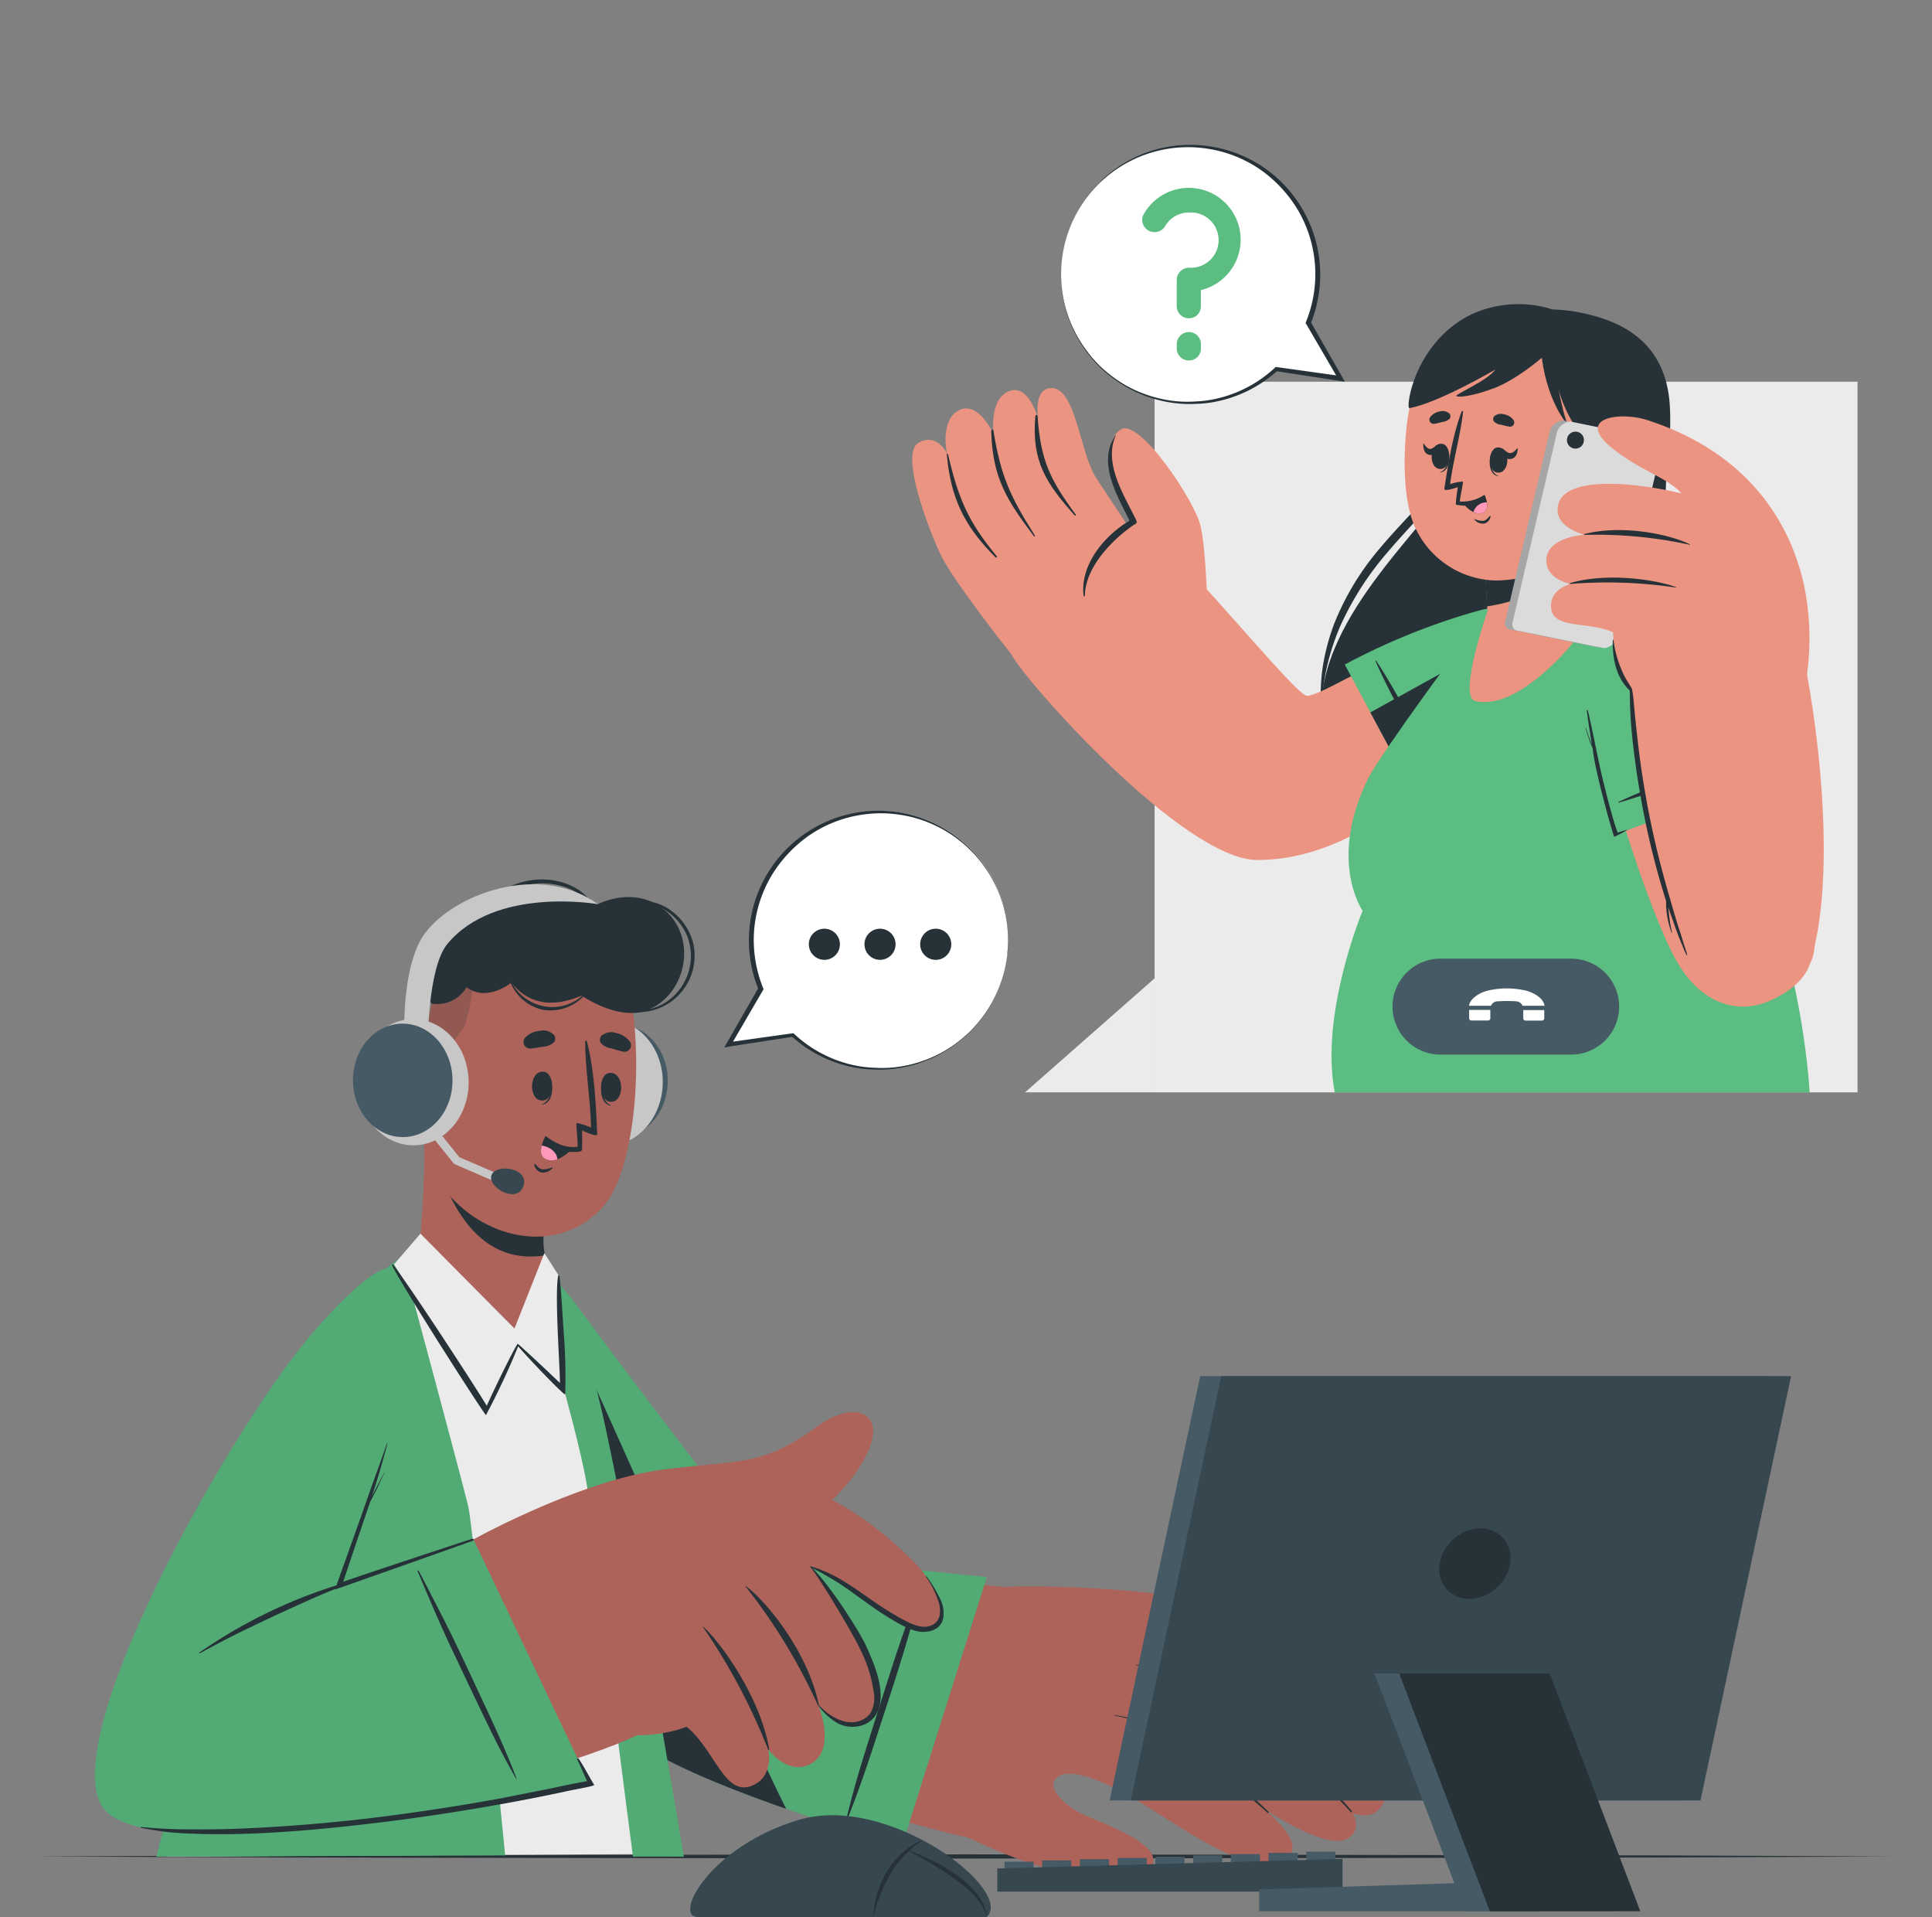 <svg width="508" height="504" fill="none" xmlns="http://www.w3.org/2000/svg"><rect width="100%" height="100%" fill="#808080" stroke="none"/><path d="M9.592 488.014l61.102-.268 61.102-.1L254 487.467l122.204.179 61.102.1 61.102.268-61.102.278-61.102.101-122.204.178-122.204-.178-61.102-.101-61.102-.278z" fill="#263238"/><path d="M488.419 100.342H303.586V287.16h184.833V100.342z" fill="#EBEBEB"/><path d="M388.567 89.072c6.165-7.235 16.722-8.974 26.933-6.912 10.212 2.063 22.441 7.213 23.556 24.292.914 13.868-3.344 27.39-3.344 42.864 0 15.473 17.513 53.164-10.513 71.558-25.183 16.522-76.207 1.349-77.779-32.663-1.238-26.956 30.735-51.883 34.101-62.551 3.367-10.669.29-28.673 7.046-36.588z" fill="#263238"/><path d="M383.963 104.289c-.189 7.714-1.304 15.518-4.459 22.798a21.945 21.945 0 01-3.177 5.117c-1.237 1.56-2.553 3.032-3.868 4.459-2.654 2.887-5.273 5.752-7.804 8.729a79.57 79.57 0 00-12.33 19.386 60.973 60.973 0 00-4.894 22.296 52.604 52.604 0 01.346-11.616 57.355 57.355 0 012.976-11.327 70.582 70.582 0 0112.174-20.122c2.531-3.021 5.217-5.908 7.893-8.762 2.675-2.854 5.384-5.574 7.045-8.918a49.06 49.06 0 003.869-10.747 92.086 92.086 0 002.229-11.293zM438.354 118.101c-.19 7.871-.691 15.73-.479 23.545.091 3.892.419 7.775.981 11.627.579 3.79 1.716 7.581 2.664 11.415.948 3.835 1.795 7.726 2.419 11.65a67.7 67.7 0 01.758 11.917 42.253 42.253 0 01-2.229 11.761 29.893 29.893 0 01-6.567 9.967 31.498 31.498 0 005.574-10.301 41.95 41.95 0 001.539-11.46 100.88 100.88 0 00-3.634-23.043c-.892-3.824-2.029-7.614-2.576-11.639a76.03 76.03 0 01-.602-11.894c.236-7.885.954-15.748 2.152-23.545z" fill="#263238"/><path d="M397.809 184.287c-25.64 28.226-46.565 41.782-67.189 41.782-19.609 0-61.503-47.613-64.58-53.889-2.653-5.418 31.738-35.06 37.022-31.37 8.919 6.176 37.524 41.927 40.557 42.094 3.032.168 14.202-7.212 41.102-19.81 16.343-7.636 30.925 1.628 13.088 21.193z" fill="#EB9481"/><path d="M270.031 176.873c-3.768-4.08-19.587-24.447-22.72-31.091-3.132-6.645-10.724-26.421-5.875-29.331 4.85-2.909 7.525 2.698 7.525 2.698s-1.884-8.851 3.266-11.337c5.151-2.486 9.03 6.376 9.03 6.376s-1.271-9.23 4.036-11.348c5.306-2.119 7.737 7.469 7.737 7.469s-1.561-8.395 3.545-8.294c6.142.122 7.268 15.919 11.27 22.998.903 1.605 20.724 31.214 20.724 31.214l-38.538 20.646z" fill="#EB9481"/><path d="M272.818 109.495c.858 11.605 3.244 16.544 10.033 25.763.134.178-.1.413-.256.245-7.503-8.428-11.382-14.18-10.368-25.997.078-.579.546-.568.591-.011zM261.224 113.274c1.94 11.984 4.459 17.358 10.914 27.536.089.145-.145.312-.246.178-7.145-9.465-10.891-15.295-11.259-27.524-.022-.558.502-.747.591-.19zM249.318 119.662c2.72 11.471 5.251 17.48 12.764 26.554.179.223-.122.502-.312.301-8.562-8.517-11.772-15.997-12.787-26.755-.066-.713.168-.825.335-.1z" fill="#263238"/><path d="M317.41 159.059s-.257-14.593-1.784-20.981c-1.527-6.387-15.919-28.081-20.835-25.227-6.277 3.678-.413 17.836 3.344 24.414 0 0-14.492 8.517-12.519 19.598 1.973 11.081 31.794 2.196 31.794 2.196z" fill="#EB9481"/><path d="M293.397 114.422c-3.344 7.492 2.23 15.797 5.407 22.43a.687.687 0 01.01.622.681.681 0 01-.501.37c-5.864 3.98-12.965 11.282-13.054 18.751a.168.168 0 01-.167.167.162.162 0 01-.118-.049.164.164 0 01-.049-.118c-.993-8.026 5.395-15.785 12.084-19.721-3.344-6.766-8.551-15.328-3.679-22.519l.067.067z" fill="#263238"/><path d="M353.596 174.699l20.601 38.439s27.937-27.123 32.396-38.439c4.459-11.315-.345-19.531-20.222-13.478a174.04 174.04 0 00-32.775 13.478z" fill="#5BBD81"/><path d="M378.957 205.122c-1.014-2.085-1.906-4.236-2.965-6.31a266.785 266.785 0 00-3.222-6.153c-2.229-4.103-4.459-8.216-6.778-12.263-1.315-2.23-2.697-4.526-4.136-6.689-.055-.1-.245 0-.189.078 3.779 8.462 8.361 16.566 12.932 24.615 1.326 2.33 2.831 4.548 4.213 6.845.045.056.201-.045.145-.123z" fill="#263238"/><path d="M406.594 174.699c-4.46 11.315-32.396 38.438-32.396 38.438l-13.88-25.852 45.785-25.317c2.631 2.743 2.598 7.391.491 12.731z" fill="#263238"/><path d="M358.289 239.414s-11.326 27.112-7.324 47.735h124.88c-4.058-56.063-32.006-104.244-48.516-119.84-13.311-12.575-27.324-11.449-37.078-5.017-2.297 1.527-27.636 36.543-30.379 42.084-10.88 21.861-1.583 35.038-1.583 35.038z" fill="#5BBD81"/><path d="M391.12 160.642s-7.804 22.441-3.277 23.611c11.259 2.899 26.364-15.484 27.267-17.357.223-.479 1.227-13.043 1.974-22.82.479-6.287.847-11.427.847-11.427l-27.781 9.532.892 17.224.078 1.237z" fill="#EB9481"/><path d="M390.105 142.181l.892 17.224c5.652-.792 18.082-3.858 26.042-15.329.479-6.287.847-11.427.847-11.427l-3.478 1.115-24.303 8.417z" fill="#263238"/><path d="M369.415 118.068c-.334 8.751.535 15.83 2.665 20.534a23.87 23.87 0 0020.724 13.98c3.344.122 12.976-.758 19.943-6.065 5.418-4.125 8.685-11.56 10.535-24.637 4.236-29.899-9.442-39.954-22.92-41.158-13.478-1.204-29.832 7.18-30.947 37.346z" fill="#EB9481"/><path d="M377.14 111.401c.703-.1 1.349-.301 2.029-.457a3.487 3.487 0 001.996-.858 1.118 1.118 0 000-1.316 2.68 2.68 0 00-2.631-.591 3.926 3.926 0 00-2.441 1.416 1.119 1.119 0 00.388 1.716c.206.097.436.128.659.09zM396.839 112.148a20.141 20.141 0 01-2.029-.468 3.343 3.343 0 01-1.984-.87 1.112 1.112 0 010-1.315 2.66 2.66 0 012.642-.569 3.91 3.91 0 012.452 1.438 1.12 1.12 0 01.076 1.266 1.112 1.112 0 01-1.157.518zM391.912 119.684c0-.078.156.101.156.19-.167 2.04 0 4.459 1.817 5.195v.111c-2.274-.423-2.453-3.589-1.973-5.496z" fill="#263238"/><path d="M393.852 117.622c3.344-.089 3.255 6.544.178 6.633-3.077.089-2.91-6.555-.178-6.633z" fill="#263238"/><path d="M395.156 117.99c.568.379 1.114 1.048 1.828 1.114.713.067 1.427-.602 1.962-1.27.056-.067.111 0 .111.078 0 1.27-.49 2.575-1.861 2.753-1.372.179-2.119-.981-2.431-2.229-.055-.268.156-.602.391-.446zM380.931 118.815c0-.078-.156.1-.156.178 0 2.062-.212 4.459-2.074 5.106-.055 0-.055.123 0 .111 2.286-.312 2.62-3.456 2.23-5.395z" fill="#263238"/><path d="M379.102 116.663c-3.344-.256-3.578 6.377-.512 6.611 3.065.234 3.277-6.388.512-6.611z" fill="#263238"/><path d="M377.743 117.053c-.535.335-1.115.948-1.706.97-.591.022-1.237-.725-1.672-1.427 0-.078-.1 0-.112.067-.078 1.271.279 2.597 1.494 2.898 1.215.301 1.962-.791 2.308-2.04.022-.245-.145-.602-.312-.468zM391.711 135.648c-.48.502-.948 1.182-1.684 1.271a5.702 5.702 0 01-2.229-.435.072.072 0 00-.049-.016.067.067 0 00-.063.071.066.066 0 00.023.046c.309.393.719.696 1.185.877.467.18.974.231 1.468.148a2.223 2.223 0 001.549-1.872.105.105 0 00-.008-.076.105.105 0 00-.055-.053.11.11 0 00-.076-.006.116.116 0 00-.061.045zM383.317 128.034s-.491 3.066-.513 4.515c0 .134.345.201.836.245h.056a6.875 6.875 0 006.688-2.43c.101-.134-.078-.29-.211-.201a10.432 10.432 0 01-6.321 1.672c-.09-.412 1.014-5.217.78-5.239-1.141.071-2.266.3-3.344.68.836-6.41 2.686-12.631 3.411-19.019 0-.223-.301-.301-.368-.1-2.408 6.377-3.523 13.734-4.56 20.323-.089.836 2.921-.201 3.546-.446z" fill="#263238"/><path d="M384.565 132.036a7.596 7.596 0 002.854 2.587 3.46 3.46 0 002.051.29c1.527-.279 1.672-1.65 1.494-2.843a8.64 8.64 0 00-.535-1.851 9.832 9.832 0 01-5.864 1.817z" fill="#263238"/><path d="M387.419 134.622a3.452 3.452 0 002.051.29c1.527-.279 1.672-1.65 1.494-2.843a3.527 3.527 0 00-3.545 2.553z" fill="#FF98B9"/><path d="M422.736 119.194c-3.289.1-12.62-8.105-14.314-23.868 0 0 2.508 14.046 3.756 16.02 1.249 1.973-5.217-4.627-6.766-17.313 0 0-6.578 5.73-12.442 7.959-5.863 2.23-9.531 2.52-10.033 2.119-.501-.402 8.116-3.991 10.256-6.957 0 0-15.306 8.919-22.619 10.123-.847.133.58-13.032 11.293-21.505 10.713-8.472 25.44-6.354 30.724-2.118 0 0 5.775.301 12.731 8.16 6.956 7.86.947 27.268-2.586 27.38z" fill="#263238"/><path d="M418.399 124.01s6.121-9.732 10.502-7.592c4.381 2.14.111 16.02-4.805 18.127a5.1 5.1 0 01-3.996.291 5.099 5.099 0 01-2.972-2.688l1.271-8.138z" fill="#EB9481"/><path d="M427.574 120.398c.089 0 .1.1 0 .134-3.445 1.594-5.128 4.949-6.265 8.394.992-1.36 2.374-2.14 4.18-.981.089.056 0 .212-.089.19a3.152 3.152 0 00-3.344 1.271 15.986 15.986 0 00-1.516 2.865c-.145.323-.725.189-.614-.179a.266.266 0 010-.089c-.312-4.504 2.865-10.947 7.648-11.605z" fill="#263238"/><path d="M436.994 173.429c12.352 14.258 46.977 65.873 38.951 79.819-7.703 13.378-25.172 17.146-35.228-.825-7.235-12.853-19.397-51.202-22.418-69.596-2.453-14.894 7.279-22.586 18.695-9.398z" fill="#EB9481"/><path d="M425.456 219.124l40.935-15.038s-22.976-31.449-33.555-37.435c-10.58-5.987-19.387-2.375-16.154 18.149a172.643 172.643 0 008.774 34.324z" fill="#5BBD81"/><path d="M459.123 198.244c-2.23.725-4.459 1.304-6.689 2.062a216.83 216.83 0 00-6.533 2.341c-4.381 1.628-8.751 3.256-13.087 5.006a142.64 142.64 0 00-7.235 3.155c-.112 0-.067.234 0 .2 8.918-2.564 17.569-5.975 26.175-9.375 2.497-.992 4.894-2.23 7.358-3.222.167-.044.089-.201.011-.167z" fill="#263238"/><path d="M427.764 218.165c-.811.179-1.605.426-2.375.736-1.115-2.419-3.757-13.054-4.37-15.785-1.226-5.441-2.229-10.937-3.511-16.377 0-.156-.301-.111-.279 0a187.07 187.07 0 001.371 9.019c-.557-1.427-1.115-2.865-1.549-4.325a.068.068 0 00-.03-.086.072.072 0 00-.032-.008.072.072 0 00-.032.008.072.072 0 00-.024.022.067.067 0 00-.01.031.076.076 0 00.005.033 44.222 44.222 0 001.862 5.328c.434 5.574 5.507 23.288 5.652 23.221a33.518 33.518 0 003.344-1.75c.123.034.123-.078-.022-.067z" fill="#263238"/><path d="M407.519 113.23l-11.65 49.731c-.502 1.46.245 2.631 1.672 2.608l22.24 4.526a4.132 4.132 0 003.501-2.697l11.649-49.732c.502-1.46-.245-2.63-1.672-2.597l-22.24-4.537a4.129 4.129 0 00-3.5 2.698z" fill="#A6A6A6"/><path d="M409.425 113.508l-11.616 49.731c-.502 1.461.245 2.631 1.672 2.609l22.24 4.526a4.12 4.12 0 003.501-2.686l11.605-49.732c.502-1.471-.245-2.631-1.672-2.608l-22.229-4.537a4.16 4.16 0 00-3.501 2.697z" fill="#DBDBDB"/><path d="M416.47 115.648a2.234 2.234 0 01-1.353 2.106 2.232 2.232 0 01-2.922-2.937 2.229 2.229 0 012.113-1.342 2.173 2.173 0 012.162 2.173z" fill="#263238"/><path d="M446.66 256.927c7.235 13.378 26.387 5.752 29.285-3.679 6.801-22.128 2.587-58.917-1.471-79.462-1.305-6.611-46.209 0-45.941 7.145.312 8.64 3.946 49.687 18.127 75.996z" fill="#EB9481"/><path d="M473.972 183.607a69.715 69.715 0 00.401-29.676c-2.363-10.691-10.089-33.366-41.147-43.477-7.369-2.408-19.576-.614-8.918 7.68 7.536 5.898 14.091 7.358 17.836 11.594 0 0-15.25 4.125-17.368 11.594a143.964 143.964 0 00-4.158 19.933c1.194.447 2.415.82 3.656 1.115a29.64 29.64 0 004.303 18.594l45.395 2.643z" fill="#EB9481"/><path d="M470.483 144.087c-4.615-3.344-14.493-10.457-24.626-13.377-11.237-3.345-33.745-6.578-36.086 1.727-1.717 6.098 6.767 8.116 6.767 8.116s-9.588.602-9.933 6.444c-.312 5.328 6.343 6.499 6.343 6.499s-5.752 1.36-5.072 6.555c.825 6.232 12.764 2.352 19.063 7.948 1.416 1.227 43.544-23.912 43.544-23.912z" fill="#EB9481"/><path d="M444.363 143.117c-4.861-2.497-17.369-5.318-27.647-2.765-.234 0-.312.257-.089.257 9.309-.251 18.614.624 27.713 2.608.056.023.078-.078.023-.1zM440.728 154.355c-4.459-1.717-17.446-4.058-27.769-1.115-.234.067-.301.278-.078.267a122.484 122.484 0 0127.87.959.06.06 0 00.036-.024.06.06 0 00.008-.043.053.053 0 00-.024-.036c-.012-.008-.028-.011-.043-.008zM442.557 247.607c-.334-1.115-.658-2.229-1.015-3.244-.735-2.229-1.371-4.459-2.017-6.689-1.316-4.459-2.575-8.985-3.679-13.533a239.7 239.7 0 01-5.006-27.513c-.312-2.565-.579-5.129-.858-7.693s-.368-5.228-.858-7.803c0-.134-1.305-2.096-1.818-3.066a26.15 26.15 0 01-1.393-3.121 28.85 28.85 0 01-1.683-6.778.079.079 0 00-.029-.036.076.076 0 00-.044-.013.078.078 0 00-.044.013.084.084 0 00-.028.036 21.962 21.962 0 00.981 7.803 13.784 13.784 0 003.456 5.574c0 .335.078 4.46.211 6.767.134 2.308.346 4.615.602 6.912a222.176 222.176 0 001.985 13.801 209.633 209.633 0 006.622 27.391c0 .145.1.29.145.434v1.004c.016.824.083 1.647.2 2.463.229 1.625.629 3.22 1.193 4.761-.005.013-.007.028-.005.042a.097.097 0 00.015.04c.009.011.02.021.032.028a.1.1 0 00.042.01.099.099 0 00.041-.01.097.097 0 00.032-.028.097.097 0 00.015-.04.086.086 0 00-.005-.042 31.688 31.688 0 01-.802-4.905l-.201-1.695c.613 1.806 1.26 3.612 1.895 5.407a69.655 69.655 0 001.416 3.679c.513 1.215.914 2.396 1.516 3.522 0 .09.178 0 .156-.066-.279-1.193-.724-2.286-1.07-3.412z" fill="#263238"/><path d="M303.586 287.149v-29.966l-34.057 29.966h34.057z" fill="#EBEBEB"/><path d="M128.552 350.682c9.81 42.686 30.1 93.855 38.762 102.16 10.958 10.501 83.453 29.765 87.065 30.155 8.919.903 26.9-63.543 17.358-64.937-14.493-2.095-67.289-4.961-70.444-8.205-3.155-3.244-25.563-31.493-48.461-63.231-15.807-21.928-30.378-22.43-24.28 4.058z" fill="#AD6359"/><path d="M247.2 479.519c1.059.535 16.209 8.161 25.573 10.87 6.99 2.029 27.257 7.324 30.256-.156 2.051-5.084-9.509-9.599-17.603-12.977-4.269-1.783-9.531-6.243-8.272-8.985 2.23-4.794 13.189 0 20.412 4.214 13.969 8.116 32.575 22.731 41.103 15.607 3.222-2.675-.524-7.558-5.998-12.341 8.919 5.574 18.372 10.145 22.062 7.313 2.13-1.616 2.23-3.835 1.048-6.354 2.743.892 5.162.714 6.856-1.115 2.888-3.032 1.483-7.491-1.683-12.073a3.425 3.425 0 002.631-1.717c6.12-9.331-24.526-36.119-35.105-38.628-31.159-7.413-64.001-6.031-64.001-6.031-12.24 9.822-17.313 62.351-17.279 62.373z" fill="#AD6359"/><path d="M293.018 450.836a52.886 52.886 0 0120.791 7.993c7.904 5.217 13.144 11.326 19.766 17.468a.197.197 0 01.038.122.198.198 0 01-.047.118.19.19 0 01-.237.039c-3.154-2.921-16.242-13.912-19.62-16.41a50.463 50.463 0 00-20.691-9.208c-.1-.011-.078-.145 0-.122zM298.826 437.603c8.194 2.23 16.588 4.459 24.191 8.383 8.316 4.236 14.827 11.148 21.181 17.837a345.68 345.68 0 0111.271 12.263c.145.178-.089.457-.245.278a511.049 511.049 0 00-20.067-20.066 66.687 66.687 0 00-22.073-13.913c-4.682-1.794-9.498-3.21-14.314-4.637-.067-.022-.033-.167.056-.145zM307.577 426.042c7.96 1.639 14.905 3.032 21.951 7.291 9.331 5.652 18.338 15.161 21.493 18.539 3.489 3.724 6.856 7.558 10.156 11.449.134.156-.134.401-.279.245a264.296 264.296 0 00-24.269-24.046 52.878 52.878 0 00-13.578-8.829 94.265 94.265 0 00-15.485-4.593s-.056-.067.011-.056z" fill="#263238"/><path d="M259.463 414.583l-22.296 70.633s-60.366-17.235-71.347-29.13c-10.981-11.894-31.393-73.32-37.379-103.096-5.987-29.776 9.063-28.985 22.898-10.267 13.834 18.717 48.282 64.268 50.166 65.26 1.884.992 57.958 6.6 57.958 6.6z" fill="#5BBD81"/><path opacity=".1" d="M259.463 414.583l-22.296 70.633s-60.366-17.235-71.347-29.13c-10.981-11.894-31.393-73.32-37.379-103.096-5.987-29.776 9.063-28.985 22.898-10.267 13.834 18.717 48.282 64.268 50.166 65.26 1.884.992 57.958 6.6 57.958 6.6z" fill="#000"/><path d="M231.37 453.834c2.709-8.327 5.474-16.633 7.859-25.06 1.36-4.783 2.743-9.577 4.058-14.37.056-.19-.245-.29-.312-.112-3.043 8.25-6.076 16.533-8.74 24.916-2.664 8.383-5.373 16.722-7.915 25.05a247.474 247.474 0 00-3.891 14.414c0 .089.134.145.167.056 3.323-8.15 6.054-16.51 8.774-24.894zM206.722 475.506l-2.676-.936c-5.028-1.795-10.156-3.724-14.983-5.697a71.083 71.083 0 01-1.839-.758c-.97-.401-1.94-.814-2.876-1.226l-1.405-.614-.502-.223-1.449-.668a112.85 112.85 0 01-5.429-2.654l-1.115-.624a42.013 42.013 0 01-7.447-4.894 16.31 16.31 0 01-.613-.568c-.189-.19-.39-.379-.557-.558-11.037-11.895-31.393-73.32-37.379-103.096l-.201-1.026v-.223c-.401-2.23-.758-5.061-1.048-8.093-.836-14.816 6.176-17.235 14.838-10.725 21.594 46.342 54.67 122.918 64.681 142.583z" fill="#263238"/><path d="M175.407 487.368l-131.546.691c.111-2.832 18.84-85.661 33.734-116.229 19.096-39.196 28.984-42.362 34.815-44.458 7.525-2.698 20.924-1.36 24.102.145 3.612 1.683 15.094 21.727 19.208 36.432 8.227 29.575 21.538 121.613 19.687 123.419z" fill="#EBEBEB"/><path d="M105.665 330.471s16.722 61.927 17.558 66.04c1.26 5.976 9.599 91.235 9.599 91.235l-91.693.312s20.011-78.927 34.905-113.486c16.253-37.903 29.631-44.101 29.631-44.101z" fill="#5BBD81"/><path opacity=".1" d="M105.665 330.471s16.722 61.927 17.558 66.04c1.26 5.976 9.599 91.235 9.599 91.235l-91.693.312s20.011-78.927 34.905-113.486c16.253-37.903 29.631-44.101 29.631-44.101z" fill="#000"/><path d="M137.716 328.475c.49 1.973 15.908 52.284 16.978 64.826 1.193 13.912 11.739 94.757 11.739 94.757h13.378s-19.364-116.15-24.682-128.424c-10.88-25.05-17.413-31.159-17.413-31.159z" fill="#5BBD81"/><path opacity=".1" d="M137.716 328.475c.49 1.973 15.908 52.284 16.978 64.826 1.193 13.912 11.739 94.757 11.739 94.757h13.378s-19.364-116.15-24.682-128.424c-10.88-25.05-17.413-31.159-17.413-31.159z" fill="#000"/><path d="M88.353 344.952c-22.029 23.601-75.584 113.141-58.594 129.473 16.99 16.332 111.312-5.652 137.8-18.283 7.882-3.745-22.062-52.886-31.326-54.034-7.714-.948-47.133 17.079-48.282 14.816-1.282-2.564 4.983-21.482 14.493-55.74 10.913-39.486-4.348-26.666-14.091-16.232zM175.385 386.255c19.152-2.675 24.525-.412 39.452-11.248 9.822-7.112 18.584-3.891 12.977 7.402-9.164 18.484-33.154 27.112-42.363 27.714l-10.066-23.868z" fill="#AD6359"/><path d="M124.505 404.672s21.527-11.951 41.66-16.811c13.913-3.345 45.016-7.302 74.781 23.41 7.057 7.28 11.951 22.664-3.891 14.961-11.259-5.474-16.722-12.341-23.867-14.336 0 0 3.901 20.3-3.668 27.089a187.216 187.216 0 01-21.036 16.321 38.428 38.428 0 01-3.412-3.657s-7.669 5.675-22.095 4.292l-38.472-51.269z" fill="#AD6359"/><path d="M179.967 386.835c6.688 3.467 20.634 11.059 29.91 21.248 10.311 11.326 27.111 35.896 18.672 43.477-6.176 5.518-13.377-3.344-13.377-3.344s4.805 11.627-1.873 15.384c-6.076 3.433-11.271-3.724-11.271-3.724s1.706 7.548-4.793 9.722c-7.804 2.608-10.1-13.646-20.301-17.837-2.33-1.004 3.033-64.926 3.033-64.926z" fill="#AD6359"/><path d="M196.109 416.935c5.719 4.292 16.22 17.368 19.119 30.913.067.312-.123.524-.246.256a150.326 150.326 0 00-18.951-31.069c-.089-.1 0-.1.078-.1zM184.983 427.67c4.56 4.214 14.782 18.172 17.246 32.006.056.312-.156.513-.256.234a161.16 161.16 0 00-17.09-32.15c-.067-.067 0-.145.1-.09zM213.188 411.762c6.242 1.839 10.3 4.905 15.607 8.562a85.928 85.928 0 008.037 5.094c2.542 1.371 6.299 3.445 8.997 1.293 1.516-1.192 1.494-3.344 1.115-5.094a25.06 25.06 0 00-3.434-7.101c0-.09.078-.19.145-.112a36.283 36.283 0 013.746 6.332 8.314 8.314 0 01.568 4.872c-.925 3.433-4.983 3.89-7.803 2.943a27.6 27.6 0 01-4.905-2.375 77.61 77.61 0 01-4.46-2.787c-2.965-2.006-5.808-4.18-8.751-6.22a80.853 80.853 0 00-8.918-5.195.107.107 0 01-.053-.054.108.108 0 01-.007-.075.114.114 0 01.116-.083z" fill="#263238"/><path d="M226.264 433.723c-1.616-3.556-10.368-18.383-13.199-21.816a.088.088 0 01.013-.11.091.091 0 01.11-.013c4.871 4.615 12.686 16.867 14.492 20.791 1.806 3.924 3.879 8.84 3.879 13.155 0 6.521-4.325 7.803-5.919 8.082a8.423 8.423 0 01-5.574-.914 16.962 16.962 0 01-5.039-4.727c-.067-.089.056-.212.134-.122 2.229 2.575 6.02 5.105 9.554 4.637a5.878 5.878 0 004.035-2.174 7.699 7.699 0 001.048-5.25 36.045 36.045 0 00-3.534-11.539z" fill="#263238"/><path d="M124.505 404.672l30.189 63.543s-118.08 26.51-128.269 5.953C16.236 453.611 62.1 373.167 82.756 349.734c23.957-27.156 27.012-17.914 21.739 6.154-5.574 25.194-16.198 61.626-16.198 61.626l36.208-12.842z" fill="#5BBD81"/><path opacity=".1" d="M124.505 404.672l30.189 63.543s-118.08 26.51-128.269 5.953C16.236 453.611 62.1 373.167 82.756 349.734c23.957-27.156 27.012-17.914 21.739 6.154-5.574 25.194-16.198 61.626-16.198 61.626l36.208-12.842z" fill="#000"/><path d="M52.411 434.426a133.185 133.185 0 0135.484-17.491 502.129 502.129 0 0110.803-3.211c.111 0 .156.145 0 .178a170.294 170.294 0 00-18.495 7.202 514.234 514.234 0 00-17.837 8.35c-3.344 1.639-6.6 3.434-9.877 5.184a.134.134 0 01-.078-.212z" fill="#263238"/><path d="M124.193 404.505c-.591.156-32.886 10.824-33.945 11.315.133-.491 5.93-17.659 6.8-20.178.078-.245.156-.502.245-.747.58-1.115 1.182-2.23 1.728-3.344a239.687 239.687 0 002.062-4.46h-.066l-2.23 4.315a55.087 55.087 0 00-.992 2.018 376.282 376.282 0 001.66-5.352c.87-2.842 1.651-5.718 2.42-8.595 0-.1-.112-.122-.145 0-1.717 5.006-3.59 9.956-5.318 14.961-1.728 5.005-8.372 23.411-8.316 23.411.056 0 35.562-12.553 36.253-12.832a.263.263 0 00.159-.13.27.27 0 00-.111-.363.263.263 0 00-.204-.019zM126.367 445.919c-3.344-7.079-6.588-14.202-10.167-21.181-2.04-3.958-4.058-7.926-6.131-11.861-.078-.145-.346 0-.279.122 3.054 7.246 6.131 14.493 9.52 21.616 3.389 7.124 6.689 14.158 10.134 21.181a215.404 215.404 0 006.254 11.784c0 .078.178 0 .145 0-2.81-7.38-6.12-14.504-9.476-21.661z" fill="#263238"/><path d="M156.221 469.196c-1.182-1.962-2.675-4.771-3.935-6.688-.335-.502-.725-.402-.457.122.903 1.784 1.65 3.779 2.53 5.574-1.649.335-3.344.624-4.972.97-1.917.401-3.823.814-5.741 1.204l-11.281 2.23a520.343 520.343 0 01-22.965 3.745 449.964 449.964 0 01-46.443 4.359c-4.348.156-8.706.234-13.054.179-4.289.011-8.575-.198-12.843-.625-.122 0-.145.19 0 .212 3.672.776 7.4 1.261 11.148 1.449 3.936.19 7.882.279 11.828.234 7.804-.089 15.686-.602 23.5-1.315a561.427 561.427 0 0046.264-6.232 441.868 441.868 0 0012.854-2.419c2.163-.435 4.314-.869 6.466-1.349 2.151-.479 7.302-1.315 7.101-1.65z" fill="#263238"/><path d="M137.738 351.585c-7.803 2.152-21.772-9.386-27.48-18.951-.39-.658.379-7.748.903-16.41.301-5.251.502-11.148.301-16.477 0-1.115 33.924 6.934 33.924 6.934s-2.899 11.349-2.498 20.691c.036.751.14 1.497.313 2.229.03.118.053.237.066.357.837 4.136 2.018 19.542-5.529 21.627z" fill="#AD6359"/><path d="M113.536 299.881c1.895 9.007 8.338 30.69 26.287 30.434a21.356 21.356 0 003.433-.312 1.617 1.617 0 000-.368 14.58 14.58 0 01-.323-2.23c-.39-9.353 2.497-20.713 2.497-20.713s-24.548-5.797-31.894-6.811z" fill="#263238"/><path d="M149.432 283.66c-.379 8.227 5.173 15.162 12.396 15.496 7.224.334 13.378-6.087 13.746-14.314.368-8.227-5.184-15.161-12.397-15.485-7.212-.323-13.377 6.076-13.745 14.303z" fill="#455A64"/><path d="M174.249 285.296c.414-9.152-5.763-16.865-13.795-17.229-8.033-.363-14.88 6.761-15.294 15.914-.414 9.152 5.762 16.865 13.795 17.229 8.032.363 14.88-6.762 15.294-15.914z" fill="#C7C7C7"/><path d="M115.888 257.061c-5.842 11.015-6.21 46.03.657 55.194 9.956 13.266 29.52 18.138 41.582 5.462 11.739-12.329 11.405-57.969 3.434-66.631-11.717-12.787-37.045-10.29-45.673 5.975z" fill="#AD6359"/><path d="M145.006 284.129c0-.089-.189.122-.178.223.123 2.352-.123 5.072-2.23 5.897-.067 0-.055.145 0 .134 2.609-.424 2.899-4.036 2.408-6.254z" fill="#263238"/><path d="M142.843 281.721c-3.801-.201-3.924 7.413-.412 7.591 3.512.179 3.601-7.424.412-7.591zM158.206 284.418c0-.089.178.123.178.212-.112 2.364.156 5.084 2.229 5.898.067 0 0 .144 0 .133-2.575-.412-2.898-4.024-2.407-6.243z" fill="#263238"/><path d="M160.357 282.044c3.79-.234 3.969 7.38.446 7.592-3.523.211-3.634-7.458-.446-7.592zM139.433 275.634c1.114-.056 2.04-.29 3.099-.446a5.03 5.03 0 003.065-1.115 1.602 1.602 0 00.112-1.962 3.982 3.982 0 00-3.869-1.115 5.82 5.82 0 00-3.801 1.84 1.714 1.714 0 00.455 2.558c.283.168.609.252.939.24zM163.936 276.47a28.727 28.727 0 01-3.01-.836 5.03 5.03 0 01-2.91-1.393 1.607 1.607 0 01.123-1.963 4.025 4.025 0 011.903-.88 4.026 4.026 0 012.088.2 5.877 5.877 0 013.545 2.297 1.717 1.717 0 01-1.739 2.575zM140.703 305.99c.557.558 1.115 1.327 1.962 1.416a6.35 6.35 0 002.542-.557.08.08 0 01.048.003.089.089 0 01.052.119 3.16 3.16 0 01-3.01 1.238 2.535 2.535 0 01-1.828-2.119c-.033-.133.145-.189.234-.1zM143.301 298.967a8.019 8.019 0 005.295 3.656 9.997 9.997 0 002.887.19c.187-.007.373-.026.558-.056l.512-.078a.59.59 0 00.491-.513 2.003 2.003 0 000-.245v-.212c.078-1.817 0-4.582 0-4.582.658.346 4.024 1.929 3.98.981-.335-7.87-.714-16.61-2.709-24.358a.223.223 0 00-.435 0c0 7.57 1.382 15.083 1.527 22.686a14.348 14.348 0 00-3.768-1.215c-.256.078.346 5.34.246 6.154a.66.66 0 010 .089c-3.066.334-5.351-.624-8.272-2.72-.268-.123-.457.022-.312.223z" fill="#263238"/><path d="M150.425 301.865a9.46 9.46 0 01-3.858 2.898 4.305 4.305 0 01-2.608.123c-1.873-.535-1.895-2.23-1.528-3.735.206-.775.502-1.523.881-2.229a12.36 12.36 0 007.113 2.943z" fill="#263238"/><path d="M146.567 304.764a4.312 4.312 0 01-2.608.122c-1.873-.535-1.895-2.229-1.528-3.734 2.018.245 3.991 1.65 4.136 3.612z" fill="#FF98B9"/><path opacity=".2" d="M111.507 281.788c2.296-.368 7.803-8.138 10.133-11.226 2.33-3.088 3.679-19.643 3.891-23.411a24.805 24.805 0 00-9.654 9.877c-2.609 4.95-4.114 14.682-4.37 24.76z" fill="#263238"/><path d="M154.014 260.863a11.861 11.861 0 01-10.947 3.668 12.085 12.085 0 01-9.075-7.503c0-.123-.223-.056-.178.056a11.953 11.953 0 009.063 8.394 12.195 12.195 0 0011.36-4.459.144.144 0 00-.057-.156.143.143 0 00-.083-.026.143.143 0 00-.083.026zM142.688 231.187c-6.879-.067-13.3 3.534-15.964 8.127a13.31 13.31 0 00-1.561 8.628c0 .123.257.101.245 0a14.598 14.598 0 017.302-12.965 18.829 18.829 0 0116.722-1.471 11.816 11.816 0 016.221 5.328c.134.257.646.112.546-.144-1.739-4.37-7.302-7.447-13.511-7.503zM182.096 247.34a15.2 15.2 0 00-6.199-8.35c-4.136-2.742-8.918-2.508-13.645-2.173a.099.099 0 00-.1.1.099.099 0 00.1.1c4.036-.267 8.149-.312 11.784 1.706a14.867 14.867 0 016.688 7.458 14.492 14.492 0 01-6.577 17.837 14.768 14.768 0 01-11.661.813c-.156-.055-.267.156-.122.223a14.833 14.833 0 0015.346-2.757 14.83 14.83 0 004.327-6.853c.778-2.641.806-5.447.081-8.104h-.022z" fill="#263238"/><path d="M113.402 263.806s-6.087-12.519-.379-19.431c3.233-3.913 13.466-3.021 13.466-3.021s3.512-5.764 12.074-7.402c8.561-1.639 18.661 3.723 18.661 3.723s8.317-4.359 15.786.279c10.423 6.466 8.506 22.619-2.397 27.435-7.647 3.344-17.614-3.634-17.614-3.634-.992.1-11.27 5.785-18.539-3.456 0 0-6.376 5.262-11.783 1.215a8.914 8.914 0 01-9.275 4.292z" fill="#263238"/><path d="M117.783 286.024s-5.786-12.263-11.237-10.435c-5.452 1.828-2.43 18.796 3.032 21.984a6.045 6.045 0 006.868-.058 6.027 6.027 0 001.66-1.759l-.323-9.732z" fill="#AD6359"/><path d="M107.527 280.417c-.089 0-.134.111 0 .156 3.812 2.363 5.317 6.543 6.142 10.746-.947-1.728-2.475-2.843-4.749-1.75a.14.14 0 00-.051.064.133.133 0 00.118.181 3.736 3.736 0 013.813 1.973 18.355 18.355 0 011.36 3.59c.134.401.825.312.758-.134a.335.335 0 000-.1c.936-5.206-1.862-13.222-7.391-14.726z" fill="#263238"/><path d="M130.391 310.717l-10.98-4.738-8.829-10.992 1.694-1.371 8.495 10.579 10.49 4.526-.87 1.996z" fill="#C7C7C7"/><path d="M129.221 308.967c1.114-3.2 10.033-2.018 8.416 2.82-1.616 4.838-9.498.357-8.416-2.82z" fill="#37474F"/><path d="M106.379 275.255s-1.193-17.982 4.069-27.87c5.864-11.048 30.166-21.56 46.821-9.688 0 0-27.056-4.838-39.664 10.479-5.307 6.444-5.173 27.58-5.173 27.58l-6.053-.501z" fill="#C7C7C7"/><path d="M108.832 301.081c8.04-.08 14.485-7.572 14.393-16.733-.091-9.16-6.683-16.522-14.723-16.442-8.041.08-14.485 7.571-14.394 16.732.091 9.161 6.683 16.523 14.724 16.443z" fill="#C7C7C7"/><path d="M118.976 283.872c.078 8.238-5.708 14.972-12.932 15.039-7.224.067-13.155-6.544-13.233-14.783-.078-8.238 5.708-14.971 12.932-15.038 7.224-.067 13.155 6.544 13.233 14.782z" fill="#455A64"/><path d="M143.133 329.401l-7.859 19.843-24.726-24.949-6.934 8.071s24.247 39.698 24.392 37.903l8.082-17.112 11.839 11.828-1.115-29.81-3.679-5.774z" fill="#EBEBEB"/><path d="M148.217 350.214c-.345-4.916-.546-9.877-1.115-14.771 0-.167-.289-.245-.334 0-.959 4.76.457 23.544.457 28.059h-.056c-.49-.512-10.969-10.401-11.07-10.245-1.75 2.72-7.692 15.173-8.093 16.31-3.835-6.31-20.066-31.159-24.637-37.123a.17.17 0 00-.102-.078.169.169 0 00-.205.118.17.17 0 00.017.127c3.344 6.689 24.414 39.475 24.704 39.386a194.596 194.596 0 008.461-18.082c1.773 2.152 12.341 13.322 12.375 12.586.154-5.432.02-10.869-.402-16.287z" fill="#263238"/><path d="M413.238 277.228h-34.481a12.619 12.619 0 01-12.608-12.608 12.608 12.608 0 0112.608-12.609h34.481a12.609 12.609 0 010 25.217z" fill="#455A64"/><path d="M386.293 264.397c.024-.399.155-.784.379-1.115l.312-.457.658-.658.769-.557a9.533 9.533 0 013.478-1.349 22.08 22.08 0 018.64 0 9.304 9.304 0 013.433 1.326c.268.179.536.38.792.569l.647.647c.169.244.325.497.468.758.109.268.198.543.267.825h-5.652a.198.198 0 01-.126-.026.192.192 0 01-.085-.097 1.919 1.919 0 00-1.617-1.037 38.395 38.395 0 00-4.939 0 1.895 1.895 0 00-1.605 1.026c0 .078-.078.134-.189.134h-5.63v.011zM386.293 267.552v-2.063h5.574v2.063a.62.62 0 01-.713.713h-4.158a.62.62 0 01-.536-.175.61.61 0 01-.167-.538zM400.529 267.618v-2.096h5.518v2.074a.621.621 0 01-.414.66c-.089.031-.183.042-.277.031h-4.203a.6.6 0 01-.624-.669z" fill="#fff"/><path d="M271.77 489.396h-7.647v4.995h7.647v-4.995zM281.681 489.062h-7.648v4.994h7.648v-4.994zM291.603 488.728h-7.648v4.994h7.648v-4.994zM301.524 488.404h-7.648v4.995h7.648v-4.995zM311.446 488.07h-7.648v4.994h7.648v-4.994zM321.367 487.747h-7.647v4.994h7.647v-4.994zM331.289 487.412h-7.647v4.994h7.647v-4.994zM341.211 487.078h-7.648v4.994h7.648v-4.994zM351.121 486.754h-7.647v4.995h7.647v-4.995z" fill="#455A64"/><path d="M353.005 497.256h-90.767v-6.076l90.767-2.531v8.607z" fill="#37474F"/><path d="M441.587 473.299H291.758l23.824-111.547H465.41l-23.823 111.547z" fill="#455A64"/><path d="M447.128 473.299H297.299l23.823-111.547h149.829l-23.823 111.547z" fill="#37474F"/><path d="M393.622 417.327c4.065-3.757 4.759-9.617 1.55-13.09-3.209-3.473-9.106-3.243-13.171.514-4.065 3.756-4.759 9.617-1.55 13.089 3.209 3.473 9.106 3.243 13.171-.513z" fill="#263238"/><path d="M404.755 502.428h-73.689v-5.73l73.689-2.374v8.104z" fill="#455A64"/><path d="M424.787 502.417h-39.564l-23.834-62.507h39.564l23.834 62.507z" fill="#455A64"/><path d="M431.298 502.417h-39.565L367.91 439.91h39.564l23.824 62.507z" fill="#263238"/><path d="M259.441 503.944h-75.974c-6.477 0 2.899-18.461 26.566-25.54 23.667-7.079 56.877 18.617 49.408 25.54z" fill="#37474F"/><path d="M229.631 503.945c.061-2.104.41-4.19 1.037-6.199a25.936 25.936 0 012.553-5.785 21.027 21.027 0 014.035-4.894 17.833 17.833 0 015.34-3.345c-.814.669-1.739 1.115-2.486 1.862l-1.115.992-1.115 1.115a26.458 26.458 0 00-3.678 4.849 36.396 36.396 0 00-2.698 5.496 45.919 45.919 0 00-1.873 5.909z" fill="#263238"/><path d="M238.627 486.375a48.821 48.821 0 0112.676 6.365 27.352 27.352 0 015.295 4.794 16.29 16.29 0 011.951 3.021 8.767 8.767 0 01.892 3.445 9.884 9.884 0 00-1.372-3.188 15.899 15.899 0 00-2.118-2.709 37.663 37.663 0 00-5.295-4.46c-1.884-1.36-3.879-2.575-5.875-3.779a83.821 83.821 0 00-3.054-1.739c-1.026-.557-2.063-1.181-3.1-1.75z" fill="#263238"/><path d="M264.88 250.707a33.74 33.74 0 01-21.634 28.029 33.736 33.736 0 01-34.763-6.726l-16.912 2.52 8.45-14.593a33.444 33.444 0 01-2.318-16.254 33.764 33.764 0 0112.25-22.867 33.748 33.748 0 0124.857-7.423 33.76 33.76 0 0128.899 24.135 33.782 33.782 0 011.138 13.179h.033z" fill="#fff"/><path d="M264.88 250.707a33.925 33.925 0 01-6.811 17.112 38.33 38.33 0 01-3.055 3.523 39.858 39.858 0 01-3.567 3.01 32.944 32.944 0 01-8.138 4.537 33.519 33.519 0 01-9.086 2.162c-1.56.147-3.128.177-4.693.09a29.77 29.77 0 01-4.671-.48 34.112 34.112 0 01-16.722-8.249l.402.122-16.867 2.598-1.215.223.613-1.115 8.405-14.637v.579a34.093 34.093 0 0112.332-41.14 34.086 34.086 0 0142.8 3.575 34.088 34.088 0 0110.307 28.09h-.034zm0 0a33.434 33.434 0 00-10.171-27.657 33.44 33.44 0 00-28.1-8.875 33.172 33.172 0 00-13.946 5.507 34.945 34.945 0 00-10.1 11.014 33.463 33.463 0 00-4.303 14.292 33.86 33.86 0 002.397 14.76l.123.301-.168.267-8.494 14.571-.602-.892 16.9-2.364h.234l.167.157a33.282 33.282 0 0016.165 8.327c1.51.304 3.042.49 4.582.557 1.536.106 3.078.106 4.615 0a32.987 32.987 0 009.019-1.984 31.55 31.55 0 008.138-4.381 41.233 41.233 0 003.567-2.977 37.916 37.916 0 003.066-3.489 33.878 33.878 0 006.911-17.134z" fill="#263238"/><path d="M250.132 248.221a4.095 4.095 0 01-2.518 3.788 4.091 4.091 0 11-1.573-7.868 4.075 4.075 0 013.779 2.516c.206.496.312 1.027.312 1.564zM235.483 248.221a4.09 4.09 0 11-7.869-1.56 4.09 4.09 0 013.789-2.52 4.08 4.08 0 014.08 4.08zM220.846 248.221a4.095 4.095 0 01-2.518 3.788 4.093 4.093 0 01-3.848-7.178 4.092 4.092 0 016.366 3.39z" fill="#263238"/><path d="M279.183 75.661a33.76 33.76 0 0021.631 28.033 33.757 33.757 0 0034.767-6.707l16.878 2.475-8.439-14.593a33.76 33.76 0 00-12.33-40.679 33.76 33.76 0 00-42.351 3.635 33.762 33.762 0 00-10.156 27.814v.022z" fill="#fff"/><path d="M289.283 47.78a33.697 33.697 0 0128.261-9.386 34.04 34.04 0 0114.403 5.407A34.161 34.161 0 01344.6 85.136v-.58l8.383 14.66.613 1.115-1.215-.19-16.878-2.586.401-.123a34.112 34.112 0 01-16.722 8.25 29.756 29.756 0 01-4.671.479c-1.56.082-3.125.052-4.682-.089a34.024 34.024 0 01-17.235-6.689 39.742 39.742 0 01-3.567-3.01 39.71 39.71 0 01-3.054-3.522 33.966 33.966 0 013.288-44.994l.022-.078zm-3.188 44.915a37.85 37.85 0 003.066 3.479 37.727 37.727 0 003.567 2.976 31.126 31.126 0 008.149 4.392 33.33 33.33 0 009.008 1.985c1.54.106 3.086.106 4.626 0a29.897 29.897 0 004.571-.558 33.272 33.272 0 0016.165-8.327l.167-.156h.234l16.9 2.363-.602.892-8.495-14.57-.167-.28.123-.3a33.308 33.308 0 00-1.906-28.985 34.825 34.825 0 00-10.1-11.014 33.181 33.181 0 00-13.935-5.507 33.378 33.378 0 00-31.371 53.566v.044z" fill="#263238"/><path d="M315.76 76.275v4.214a3.12 3.12 0 01-.91 2.266 3.11 3.11 0 01-2.267.91 3.191 3.191 0 01-3.177-3.176v-6.69c0-.066.066-.066.066-.133s-.066-.067-.066-.123a3.263 3.263 0 013.177-3.177 7.267 7.267 0 007.228-10.158 7.274 7.274 0 00-4.277-3.955 7.267 7.267 0 00-2.951-.38 7.162 7.162 0 00-6.221 3.568 3.22 3.22 0 01-4.459 1.115 3.169 3.169 0 01-1.115-4.348 13.62 13.62 0 0117.568-5.541 13.624 13.624 0 017.027 17.028 13.618 13.618 0 01-9.69 8.58h.067zm0 14.191v1.115a3.092 3.092 0 01-.907 2.27 3.1 3.1 0 01-2.27.907 3.178 3.178 0 01-3.177-3.177v-1.115a3.221 3.221 0 013.177-3.177 3.146 3.146 0 013.177 3.177z" fill="#5BBD81"/></svg>
